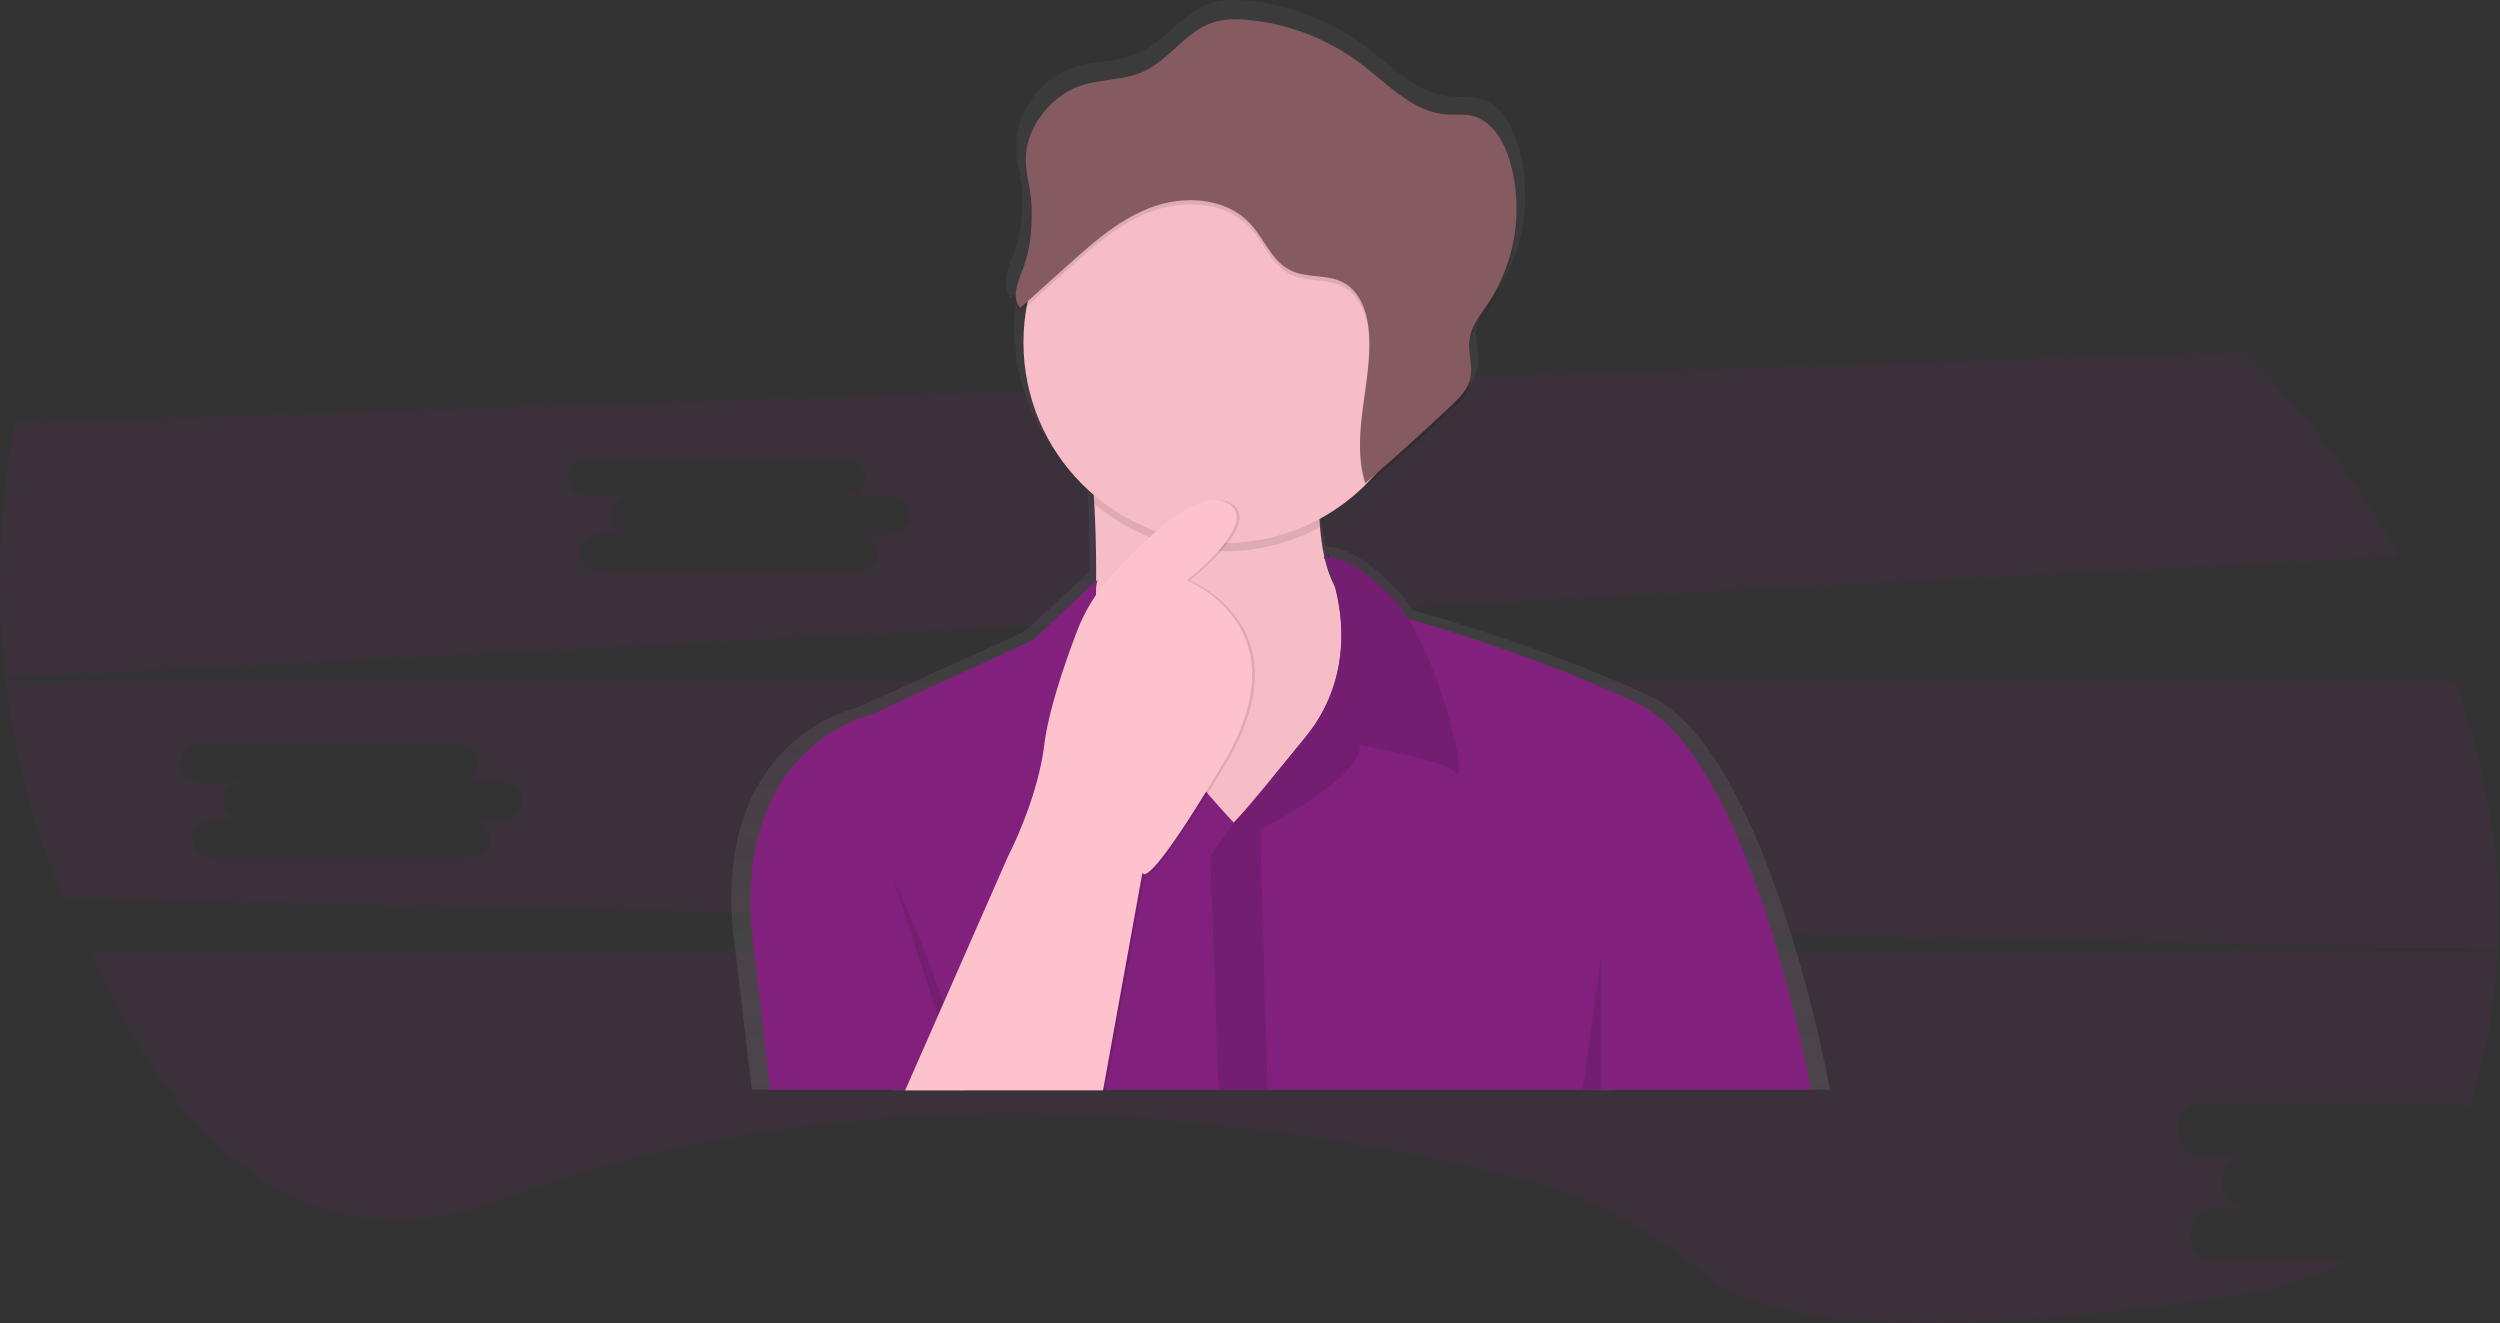 <?xml version="1.0" encoding="UTF-8" standalone="no"?>
<svg
   xmlns:dc="http://purl.org/dc/elements/1.1/"
   xmlns:cc="http://creativecommons.org/ns#"
   xmlns:rdf="http://www.w3.org/1999/02/22-rdf-syntax-ns#"
   xmlns:svg="http://www.w3.org/2000/svg"
   xmlns="http://www.w3.org/2000/svg"
   xmlns:sodipodi="http://sodipodi.sourceforge.net/DTD/sodipodi-0.dtd"
   xmlns:inkscape="http://www.inkscape.org/namespaces/inkscape"
   inkscape:version="1.0 (4035a4fb49, 2020-05-01)"
   sodipodi:docname="forget.svg"
   version="1.1"
   viewBox="0 0 1032.469 546.545"
   height="546.545"
   width="1032.469"
   data-name="Layer 1"
   id="fafd2220-3b39-4538-bdd8-5627e33a2e32">
  <rect x="0" y="0" width="1032.469" height="546.545" fill="#333333" stroke="none"/>
  <sodipodi:namedview
     inkscape:current-layer="fafd2220-3b39-4538-bdd8-5627e33a2e32"
     inkscape:window-maximized="1"
     inkscape:window-y="-8"
     inkscape:window-x="-8"
     inkscape:cy="326.30316"
     inkscape:cx="541.44962"
     inkscape:zoom="0.38679001"
     fit-margin-bottom="0"
     fit-margin-right="0"
     fit-margin-left="0"
     fit-margin-top="0"
     showgrid="false"
     id="namedview108"
     inkscape:window-height="838"
     inkscape:window-width="1440"
     inkscape:pageshadow="2"
     inkscape:pageopacity="0"
     guidetolerance="10"
     gridtolerance="10"
     objecttolerance="10"
     borderopacity="1"
     bordercolor="#666666"
     pagecolor="#ffffff" />
  <defs
     id="defs9">
    <linearGradient
       gradientTransform="matrix(0.6,0,0,0.6,145.217,-27.291)"
       gradientUnits="userSpaceOnUse"
       y2="67.88"
       x2="593.13"
       y1="855.9"
       x1="593.13"
       id="1c2fe1a5-71ac-4c34-8a58-b17380e220b9">
      <stop
         id="stop2"
         stop-opacity="0.25"
         stop-color="gray"
         offset="0" />
      <stop
         id="stop4"
         stop-opacity="0.12"
         stop-color="gray"
         offset="0.54" />
      <stop
         id="stop6"
         stop-opacity="0.1"
         stop-color="gray"
         offset="1" />
    </linearGradient>
  </defs>
  <title
     id="title11">forgot password</title>
  <g
     transform="matrix(0.952,0,0,0.952,-2.456,-42.39)"
     id="g975">
    <path
       d="M 1067.093,523.098 H 956.936 a 9.521,11.378 0 1 0 0,22.756 h 19.043 a 9.521,11.378 0 0 0 0,22.756 h -13.598 a 9.521,11.378 0 0 0 0,22.756 h 57.494 c -12.758,7.085 -27.67,12.128 -44.845,14.773 C 818.26,630.204 762.287,614.286 742.543,597.872 718.183,577.679 691.007,562.823 661.963,555.667 565.227,531.849 384.334,503.153 220.379,564.878 138.89,595.581 78.322,543.717 42.025,457.087 H 1086.215 c -1.364,25.176 -5.445,48.416 -12.936,68.774 a 9.467,11.313 0 0 0 -6.186,-2.763 z"
       fill="#81217d"
       opacity="0.1"
       id="path67"
       style="stroke-width:1.08" />
    <path
       d="M 4.947,338.648 A 485.274,419.962 0 0 1 9.226,227.932 L 976.375,197.324 a 454.58,393.399 0 0 1 67.199,88.686 z M 387.466,259.669 h -19.043 a 9.521,8.24 0 0 0 0,-16.48 H 258.267 a 9.521,8.24 0 1 0 0,16.48 h 19.043 a 9.521,8.24 0 0 0 0,16.48 h -13.598 a 9.521,8.24 0 0 0 0,16.48 H 373.868 a 9.521,8.24 0 1 0 0,-16.48 h 13.598 a 9.521,8.24 0 0 0 0,-16.48 z"
       fill="#81217d"
       opacity="0.1"
       id="path69"
       style="stroke-width:0.919" />
    <path
       d="M 1086.264,456.514 30.364,434.279 C 17.527,405.706 9.058,373.404 5.105,339.923 H 1067.765 a 451.082,390.372 0 0 1 15.347,60.147 c 3.162,19.679 4.427,38.716 3.152,56.444 z M 219.469,383.676 h -19.043 a 9.521,8.24 0 0 0 0,-16.48 H 90.27 a 9.521,8.24 0 1 0 0,16.48 h 19.043 a 9.521,8.24 0 0 0 0,16.48 H 95.715 a 9.521,8.24 0 0 0 0,16.48 h 110.157 a 9.521,8.24 0 1 0 0,-16.48 h 13.598 a 9.521,8.24 0 0 0 0,-16.48 z"
       fill="#81217d"
       opacity="0.1"
       id="path71"
       style="stroke-width:0.919" />
    <g
       id="g952"
       transform="translate(56.878,31.025)">
      <path
         style="fill:url(#1c2fe1a5-71ac-4c34-8a58-b17380e220b9);stroke-width:0.6"
         id="path73"
         fill="url(#1c2fe1a5-71ac-4c34-8a58-b17380e220b9)"
         d="m 739.606,486.218 c 0,0 -26.75,-146.717 -77.759,-170.525 -43.223,-20.189 -89.963,-33.798 -103.254,-37.49 a 57.396,57.396 0 0 0 -6.85,-8.939 c -18.166,-18.964 -29.079,-18.61 -30.844,-18.376 a 92.346,92.346 0 0 1 -1.801,-11.406 c -0.054,-0.6 -0.108,-1.159 -0.156,-1.753 l 0.156,-0.078 c -0.108,-1.135 -0.204,-2.305 -0.288,-3.512 a 90.407,90.407 0 0 0 20.285,-14.774 c 0.078,0.258 0.144,0.516 0.228,0.78 q 19.636,-16.599 38.462,-34.098 c 3.602,-3.368 7.384,-7.024 8.608,-11.772 a 17.277,17.277 0 0 0 0.45,-4.995 c 0.162,-3.602 -0.69,-7.282 -0.834,-10.932 0,-0.6 0.066,-1.159 0.144,-1.729 0.84,-5.973 4.995,-10.878 8.404,-15.89 a 74.931,74.931 0 0 0 12.745,-42.898 72.638,72.638 0 0 0 -3.002,-21.611 c -2.659,-8.897 -8.194,-18.244 -17.409,-20.189 -3.566,-0.75 -7.27,-0.282 -10.908,-0.516 C 560.922,54.556 549.648,42.31 537.636,33.335 A 101.219,101.219 0 0 0 487.462,13.861 c -5.673,-0.6 -11.532,-0.642 -16.929,1.159 -12.12,4.034 -19.48,16.491 -31.156,21.611 -8.633,3.806 -18.61,3.188 -27.614,6.045 -13.405,4.262 -24.781,18.009 -25.081,32.135 0,0.522 0,1.045 0,1.567 0,0.09 0,0.18 0,0.264 -0.15,7.138 2.401,14.408 2.605,21.713 q 0,0.991 0.03,1.987 c -0.066,7.888 -1.009,15.8 -3.884,23.214 -1.549,3.992 -3.542,8.615 -3.218,12.607 -0.18,2.443 0.294,4.736 1.993,6.603 l 2.9,-2.557 a 87.646,87.646 0 0 0 -1.459,15.956 c 0,26.978 12.27,51.135 31.625,67.391 q 0.168,2.695 0.324,5.775 c 0.456,8.897 0.816,20.056 0.714,32.219 l -28.311,26.024 -72.782,33.017 c 0,0 -66.563,14.059 -52.227,107.57 l 6.844,58.062 h 60.77 l -0.138,0.306 h 90.197 l 0.054,-0.306 h 214.6 l -0.042,0.306 h 8.404 v -0.306 z M 521.433,252.377 a 62.385,62.385 0 0 1 4.322,11.886 48.691,48.691 0 0 1 -4.664,-12.535 l 0.09,0.162 z m -103.146,12.006 q 0,1.717 -0.06,3.464 l -0.144,0.204 a 29.415,29.415 0 0 1 0.204,-3.698 z" />
      <path
         style="stroke-width:0.6"
         id="path75"
         fill="#fdc2cc"
         d="m 545.176,279.109 -12.006,114.66 -64.234,20.411 c 0,0 -83.444,-15.608 -61.832,-60.632 15.374,-32.027 14.948,-89.261 13.423,-119.637 -0.6,-12.33 -1.417,-20.237 -1.417,-20.237 0,0 109.257,-95.45 100.252,-9.605 -1.741,16.623 -1.843,29.619 -0.876,39.777 4.052,42.286 26.69,35.262 26.69,35.262 z" />
      <path
         style="stroke-width:0.6"
         id="path77"
         opacity="0.03"
         d="m 545.176,279.109 -12.006,114.66 -64.234,20.411 c 0,0 -83.444,-15.608 -61.832,-60.632 15.374,-32.027 14.948,-89.261 13.423,-119.637 -0.6,-12.33 -1.417,-20.237 -1.417,-20.237 0,0 109.257,-95.45 100.252,-9.605 -1.741,16.623 -1.843,29.619 -0.876,39.777 4.052,42.286 26.69,35.262 26.69,35.262 z" />
      <path
         style="stroke-width:0.6"
         id="path79"
         opacity="0.1"
         d="m 519.362,202.269 c -1.741,16.623 -1.843,29.619 -0.876,39.777 a 87.088,87.088 0 0 1 -97.959,-9.935 c -0.6,-12.33 -1.417,-20.237 -1.417,-20.237 0,0 109.257,-95.45 100.252,-9.605 z" />
      <circle
         style="stroke-width:0.6"
         id="circle81"
         fill="#fdc2cc"
         r="87.046"
         cy="162.054"
         cx="476.74" />
      <circle
         style="stroke-width:0.6"
         id="circle83"
         opacity="0.03"
         r="87.046"
         cy="162.054"
         cx="476.74" />
      <path
         style="stroke-width:0.6"
         id="path85"
         fill="#81217d"
         d="M 731.273,486.218 H 279.837 l -6.603,-57.03 C 259.426,337.34 323.66,323.533 323.66,323.533 l 70.237,-32.417 27.915,-26.114 c -9.005,34.218 59.131,105.355 59.131,105.355 v 0 a 16.136,16.136 0 0 0 1.243,-1.291 c 1.837,-2.005 6.225,-7.024 16.503,-19.474 3.674,-4.46 8.11,-9.869 13.453,-16.437 25.693,-31.577 12.511,-68.886 8.572,-76.6 l -0.246,-0.48 c -0.15,-0.276 -0.264,-0.498 -0.354,-0.654 a 0.979,0.979 0 0 0 -0.09,-0.162 0.954,0.954 0 0 1 -0.066,-0.12 l 33.017,25.814 c 0,0 1.267,0.336 3.602,0.997 12.847,3.602 57.978,16.995 99.652,36.823 49.232,23.37 75.045,167.446 75.045,167.446 z" />
      <path
         style="stroke-width:0.6"
         id="path87"
         fill="#81217d"
         d="m 577.593,348.746 c -5.403,-5.403 -42.022,-12.006 -42.022,-12.006 1.201,14.408 -43.223,36.619 -43.223,36.619 L 495.65,486.218 h -21.299 l -3.602,-101.453 10.205,-14.408 v 0 l 1.243,-1.291 a 198.104,198.104 0 0 0 16.503,-19.474 c 3.674,-4.46 8.11,-9.869 13.453,-16.437 25.693,-31.577 12.511,-68.886 8.572,-76.6 l -0.246,-0.48 c -0.144,-0.282 -0.258,-0.498 -0.354,-0.654 a 0.979,0.979 0 0 0 -0.09,-0.162 0.954,0.954 0 0 1 -0.066,-0.12 v 0 c 0,0 10.806,-2.401 30.016,18.009 a 56.279,56.279 0 0 1 6.603,8.801 c 15.608,25.045 25.765,71.557 21.005,66.797 z" />
      <path
         style="stroke-width:0.6"
         id="path89"
         opacity="0.1"
         d="m 577.593,348.746 c -5.403,-5.403 -42.022,-12.006 -42.022,-12.006 1.201,14.408 -43.223,36.619 -43.223,36.619 L 495.65,486.218 h -21.299 l -3.602,-101.453 10.205,-14.408 v 0 l 1.243,-1.291 a 198.104,198.104 0 0 0 16.503,-19.474 c 3.674,-4.46 8.11,-9.869 13.453,-16.437 25.693,-31.577 12.511,-68.886 8.572,-76.6 l -0.246,-0.48 c -0.144,-0.282 -0.258,-0.498 -0.354,-0.654 a 0.979,0.979 0 0 0 -0.09,-0.162 0.954,0.954 0 0 1 -0.066,-0.12 v 0 c 0,0 10.806,-2.401 30.016,18.009 a 56.279,56.279 0 0 1 6.603,8.801 c 15.608,25.045 25.765,71.557 21.005,66.797 z" />
      <path
         style="stroke-width:0.6"
         id="path91"
         opacity="0.1"
         d="m 333.265,394.97 c 0,0 28.215,57.63 29.716,91.548" />
      <polygon
         transform="matrix(0.6,0,0,0.6,176.103,-0.817)"
         id="polygon93"
         opacity="0.1"
         points="773.8,811.81 773.8,714.31 760.3,811.81 " />
      <path
         style="stroke-width:0.6"
         id="path95"
         opacity="0.1"
         d="m 339.568,486.518 44.723,-101.753 c 0,0 12.607,-24.013 15.608,-48.025 3.002,-24.013 19.21,-61.832 19.21,-61.832 0,0 40.221,-51.027 58.831,-43.823 18.61,7.204 -16.208,34.218 -16.208,34.218 0,0 51.027,19.81 16.208,78.641 -34.818,58.831 -35.419,48.025 -35.419,48.025 l -17.109,94.549 z" />
      <path
         style="stroke-width:0.6"
         id="path97"
         fill="#fdc2cc"
         d="m 338.368,486.518 44.723,-101.753 c 0,0 12.607,-24.013 15.608,-48.025 1.909,-15.266 9.155,-36.115 14.179,-49.28 a 75.556,75.556 0 0 1 14.239,-23.412 c 13.003,-14.552 36.619,-38.018 49.622,-32.975 18.61,7.204 -16.208,34.218 -16.208,34.218 0,0 51.027,19.81 16.208,78.641 -34.818,58.831 -35.419,48.025 -35.419,48.025 l -17.109,94.549 z" />
      <circle
         style="stroke-width:0.6"
         id="circle99"
         opacity="0.15"
         fill="#ffffff"
         r="1.801"
         cy="113.129"
         cx="503.454" />
      <circle
         style="stroke-width:0.6"
         id="circle101"
         opacity="0.15"
         fill="#ffffff"
         r="1.801"
         cy="116.731"
         cx="495.05" />
      <path
         style="stroke-width:0.6"
         id="path103"
         opacity="0.1"
         d="m 414.902,52.359 c 8.687,-2.809 18.328,-2.203 26.66,-5.937 11.268,-5.055 18.37,-17.289 30.064,-21.251 5.211,-1.765 10.866,-1.699 16.335,-1.135 a 96.693,96.693 0 0 1 48.421,19.132 c 11.592,8.819 22.47,20.843 37.003,21.785 3.512,0.228 7.084,-0.234 10.524,0.504 8.909,1.909 14.245,11.088 16.809,19.81 a 74.595,74.595 0 0 1 -9.401,61.592 c -3.29,4.923 -7.3,9.743 -8.11,15.608 -0.792,5.751 1.657,11.712 0.228,17.343 -1.201,4.664 -4.803,8.254 -8.308,11.562 q -18.16,17.175 -37.117,33.468 c -6.567,-20.867 3.068,-43.337 1.567,-65.158 -0.6,-8.5 -3.602,-17.781 -11.1,-21.791 -7.018,-3.746 -15.986,-1.801 -23.088,-5.403 -7.924,-3.992 -11.178,-13.447 -17.169,-19.99 -10.205,-11.166 -27.921,-12.607 -42.19,-7.564 -14.269,5.043 -25.934,15.416 -37.219,25.531 l -20.513,18.4 c -4.004,-4.514 -0.967,-11.442 1.201,-17.085 3.23,-8.458 3.938,-17.577 3.722,-26.558 -0.174,-7.204 -2.659,-14.317 -2.515,-21.329 0.288,-13.831 11.262,-27.35 24.199,-31.534 z" />
      <path
         style="stroke-width:0.6"
         id="path105"
         fill="#865a61"
         d="m 414.902,50.558 c 8.687,-2.809 18.328,-2.203 26.66,-5.937 11.268,-5.055 18.37,-17.289 30.064,-21.251 5.211,-1.765 10.866,-1.699 16.335,-1.135 a 96.693,96.693 0 0 1 48.421,19.132 c 11.592,8.819 22.47,20.843 37.003,21.785 3.512,0.228 7.084,-0.234 10.524,0.504 8.909,1.909 14.245,11.088 16.809,19.81 a 74.595,74.595 0 0 1 -9.401,61.592 c -3.29,4.923 -7.3,9.743 -8.11,15.608 -0.792,5.751 1.657,11.712 0.228,17.343 -1.201,4.664 -4.803,8.254 -8.308,11.562 q -18.16,17.175 -37.117,33.468 c -6.567,-20.867 3.068,-43.337 1.567,-65.158 -0.6,-8.5 -3.602,-17.781 -11.1,-21.791 -7.018,-3.746 -15.986,-1.801 -23.088,-5.403 -7.924,-3.992 -11.178,-13.447 -17.169,-19.99 -10.205,-11.166 -27.921,-12.607 -42.19,-7.564 -14.269,5.043 -25.934,15.416 -37.219,25.531 l -20.513,18.4 c -4.004,-4.514 -0.967,-11.442 1.201,-17.085 3.23,-8.458 3.938,-17.577 3.722,-26.558 -0.174,-7.204 -2.659,-14.317 -2.515,-21.329 0.288,-13.831 11.262,-27.35 24.199,-31.534 z" />
    </g>
  </g>
</svg>
